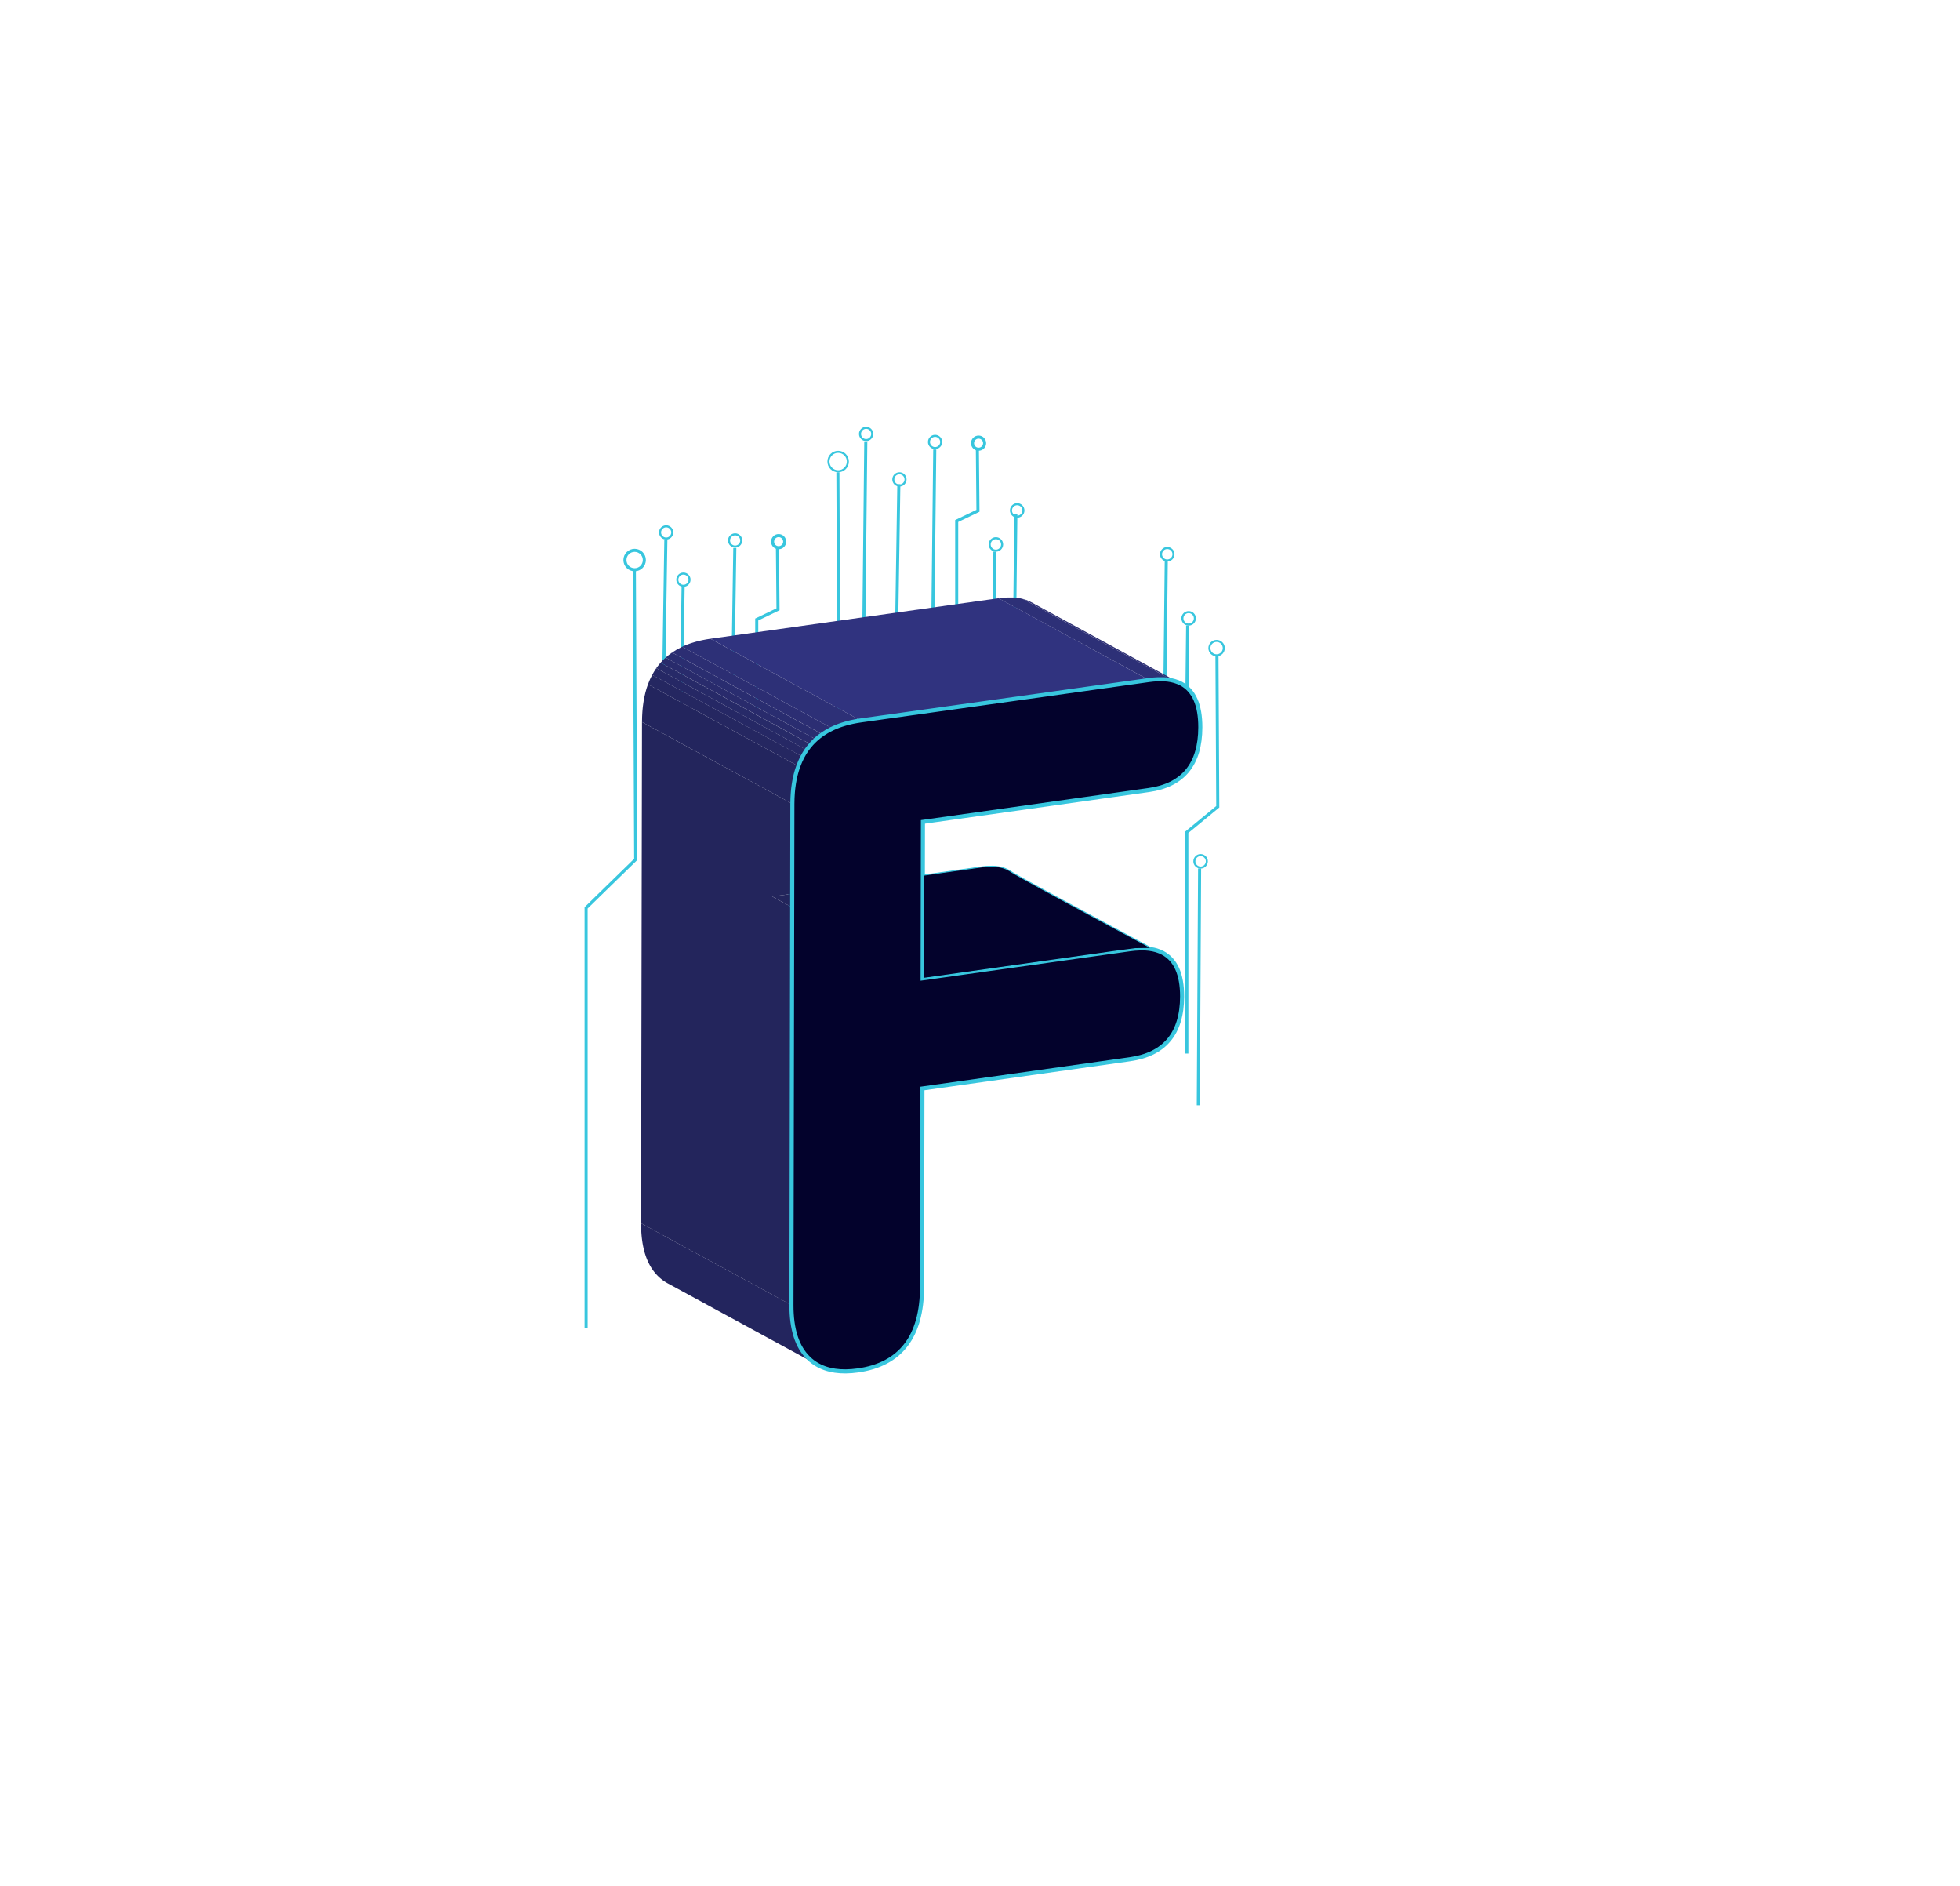 <svg xmlns="http://www.w3.org/2000/svg" viewBox="0 0 1920 1847"><defs><style>.cls-1,.cls-2,.cls-3{fill:none;}.cls-1,.cls-15,.cls-16,.cls-2{stroke:#38c6de;stroke-miterlimit:10;}.cls-1{stroke-width:2px;}.cls-2{stroke-width:3px;}.cls-4{fill:#2d3077;}.cls-5{fill:#2c2e73;}.cls-6{fill:#2a2d70;}.cls-7{fill:#23255e;}.cls-8{fill:#30337f;}.cls-9{fill:#23255c;}.cls-10{fill:#252761;}.cls-11{fill:#262865;}.cls-12{fill:#272a68;}.cls-13{fill:#292b6c;}.cls-14{fill:#3b3f9d;}.cls-15,.cls-16{fill:#03022c;}.cls-15{stroke-width:4px;}</style></defs><g id="LOGOTIPO_ELEGIDO_FE" data-name="LOGOTIPO ELEGIDO FE"><circle class="cls-1" cx="652.57" cy="521.44" r="5.99"/><line class="cls-2" x1="650.27" y1="656.92" x2="652.26" y2="528.78"/><circle class="cls-2" cx="621.69" cy="548.47" r="9.51"/><polyline class="cls-2" points="621.43 559 622.72 841.68 574.15 889.08 574.15 1300.73"/><line class="cls-2" x1="667.18" y1="703.2" x2="669.17" y2="575.06"/><circle class="cls-1" cx="669.48" cy="567.72" r="5.99"/><circle class="cls-2" cx="762.74" cy="530.46" r="5.93"/><polyline class="cls-2" points="761.58 537.03 762.13 596.7 741.3 606.71 741.3 693.6"/><line class="cls-2" x1="717.83" y1="664.78" x2="719.82" y2="536.63"/><circle class="cls-1" cx="720.13" cy="529.3" r="5.99"/><circle class="cls-1" cx="996.44" cy="499.91" r="6.11"/><line class="cls-2" x1="993.83" y1="621.39" x2="995.11" y2="503.79"/><circle class="cls-1" cx="975.57" cy="533.19" r="6.11"/><line class="cls-2" x1="973.31" y1="657.77" x2="974.6" y2="540.17"/><circle class="cls-1" cx="1191.77" cy="634.73" r="7.05"/><polyline class="cls-2" points="1192.12 641.28 1192.92 790.09 1162.61 815.05 1162.61 1031.76"/><circle class="cls-1" cx="1176.1" cy="843.52" r="6.11"/><line class="cls-2" x1="1173.85" y1="1082.41" x2="1175.13" y2="850.5"/><circle class="cls-1" cx="1164.39" cy="605.58" r="6.11"/><line class="cls-2" x1="1162.14" y1="730.16" x2="1163.42" y2="612.56"/><circle class="cls-1" cx="848.44" cy="424.99" r="5.99"/><line class="cls-2" x1="846.13" y1="621.3" x2="848.12" y2="432.33"/><circle class="cls-1" cx="821.05" cy="452.02" r="9.51"/><polyline class="cls-2" points="820.79 462.56 822.08 745.23 773.51 792.64 773.51 1204.29"/><circle class="cls-1" cx="881.07" cy="469.53" r="5.99"/><circle class="cls-2" cx="958.6" cy="434.01" r="5.93"/><polyline class="cls-2" points="957.44 440.59 958 500.26 937.17 510.26 937.17 597.15"/><line class="cls-2" x1="913.7" y1="616.06" x2="915.68" y2="440.18"/><circle class="cls-1" cx="916" cy="432.85" r="5.99"/><line class="cls-2" x1="878.51" y1="602.37" x2="880.5" y2="474.22"/><circle class="cls-1" cx="1143.43" cy="542.8" r="6.11"/><line class="cls-2" x1="1141.18" y1="667.38" x2="1142.46" y2="549.78"/><path class="cls-3" d="M823,710.5c-.63.22-1.25.45-1.86.68C821.74,711,822.36,710.72,823,710.5Z"/><path class="cls-3" d="M819.65,711.76l-1.78.74Z"/><path class="cls-3" d="M830.08,708.32c-.7.19-1.39.37-2.08.57C828.69,708.69,829.38,708.51,830.08,708.32Z"/><path class="cls-3" d="M826.46,709.36c-.66.2-1.31.4-2,.62C825.15,709.76,825.8,709.56,826.46,709.36Z"/><path class="cls-3" d="M792.63,731.29c-.33.41-.65.82-1,1.24C792,732.11,792.3,731.7,792.63,731.29Z"/><path class="cls-3" d="M810.62,716.09l-.51.3Z"/><path class="cls-3" d="M802.42,721.58l-.14.11Z"/><path class="cls-3" d="M788.53,737c-.26.41-.52.82-.77,1.24C788,737.86,788.27,737.45,788.53,737Z"/><path class="cls-3" d="M833.88,707.39c-.76.17-1.52.34-2.26.53C832.36,707.73,833.12,707.56,833.88,707.39Z"/><path class="cls-3" d="M663.31,636q2.21-1.25,4.54-2.35Q665.51,634.72,663.31,636Z"/><path class="cls-3" d="M843.2,705.69c-1.35.19-2.67.4-4,.63C840.53,706.09,841.85,705.88,843.2,705.69Z"/><path class="cls-3" d="M815.15,713.74l1.29-.61-.81.36Z"/><path class="cls-3" d="M837.94,706.56c-.87.16-1.73.32-2.58.5C836.21,706.88,837.07,706.72,837.94,706.56Z"/><path class="cls-3" d="M669.15,633l1.41-.63Z"/><path class="cls-3" d="M778.55,762.68c-.09.41-.16.83-.24,1.24C778.39,763.51,778.46,763.09,778.55,762.68Z"/><path class="cls-3" d="M786,741.41c.21-.4.43-.79.64-1.18-.15.28-.32.55-.47.83C786.1,741.18,786.05,741.3,786,741.41Z"/><path class="cls-3" d="M776.37,780.86c0,.51-.06,1-.07,1.54C776.31,781.88,776.35,781.37,776.37,780.86Z"/><path class="cls-3" d="M781.83,750.9c.14-.41.3-.81.45-1.21-.08.21-.18.42-.26.63S781.89,750.71,781.83,750.9Z"/><path class="cls-3" d="M789.73,735.2c.28-.41.56-.82.85-1.22-.13.18-.27.35-.39.53S789.89,735,789.73,735.2Z"/><path class="cls-3" d="M798.52,725c.36-.33.71-.67,1.07-1-.08.07-.17.13-.24.2C799.06,724.42,798.8,724.69,798.52,725Z"/><path class="cls-3" d="M796.08,727.35c.35-.36.7-.73,1.06-1.08C796.78,726.62,796.43,727,796.08,727.35Z"/><path class="cls-3" d="M793.77,729.91c.34-.4.68-.8,1-1.18-.12.13-.25.25-.36.39S794,729.65,793.77,729.91Z"/><path class="cls-3" d="M777.77,766.91l-.24,1.62Z"/><path class="cls-3" d="M779.64,758c0,.21-.11.4-.16.61C779.53,758.4,779.59,758.21,779.64,758Z"/><path class="cls-3" d="M781,753.38c-.14.44-.29.87-.42,1.31C780.7,754.25,780.85,753.82,781,753.38Z"/><path class="cls-3" d="M805.43,719.36l.66-.44c-.14.09-.29.17-.43.27Z"/><path class="cls-3" d="M777.15,771.31c-.07.58-.13,1.16-.2,1.74C777,772.47,777.08,771.89,777.15,771.31Z"/><path class="cls-3" d="M776.68,775.92c0,.58-.09,1.16-.13,1.74C776.59,777.08,776.64,776.5,776.68,775.92Z"/><path class="cls-3" d="M784.05,745.37c-.12.25-.22.51-.33.76C783.83,745.88,783.93,745.62,784.05,745.37Z"/><path class="cls-3" d="M1156.89,669.6c.11.06.23.1.33.16h0c-.28-.16-.58-.31-.87-.45C1156.54,669.4,1156.71,669.5,1156.89,669.6Z"/><path class="cls-3" d="M1138.73,665.23l.77,0-.64,0Z"/><path class="cls-3" d="M1137.81,665.2l.92,0h.13Z"/><path class="cls-3" d="M1006.08,587.88c.57.23,1.13.47,1.69.72C1007.21,588.35,1006.65,588.11,1006.08,587.88Z"/><path class="cls-3" d="M1002.62,586.74c.62.17,1.23.36,1.82.56C1003.84,587.1,1003.24,586.91,1002.62,586.74Z"/><path class="cls-3" d="M995.44,585.39l.81.08Z"/><path class="cls-3" d="M999.63,586l.7.16Z"/><path class="cls-3" d="M1140.63,665.33c.4,0,.8.06,1.19.09C1141.43,665.39,1141,665.35,1140.63,665.33Z"/><path class="cls-3" d="M1131.88,665.35l1.2-.06Z"/><path class="cls-3" d="M1151.12,667.21l-.69-.21Z"/><path class="cls-3" d="M1154.13,668.28l-.12,0Z"/><path class="cls-3" d="M1128.75,665.62l1-.1h0Z"/><path class="cls-3" d="M1143.05,665.54l.69.09-.19,0Z"/><path class="cls-3" d="M1134.75,665.21h0Z"/><path class="cls-3" d="M1135,665.21h0Z"/><path class="cls-3" d="M686.58,627.26c.49-.11,1-.23,1.48-.33C687.56,627,687.07,627.15,686.58,627.26Z"/><path class="cls-3" d="M1143.55,665.6l.19,0,.75.1Z"/><path class="cls-3" d="M690.64,626.43c.43-.08.85-.17,1.28-.24C691.49,626.26,691.07,626.35,690.64,626.43Z"/><path class="cls-3" d="M1152.48,667.66l.59.22Z"/><path class="cls-3" d="M1156,669.13l-.22-.09c.11.05.22.09.33.15Z"/><path class="cls-3" d="M672.35,631.63l1.47-.58Z"/><path class="cls-3" d="M679.16,629.23l1.54-.47Z"/><path class="cls-3" d="M675.69,630.37l1.51-.52Z"/><path class="cls-3" d="M682.78,628.19c.51-.13,1-.28,1.54-.4C683.8,627.91,683.29,628.06,682.78,628.19Z"/><path class="cls-3" d="M1149.16,666.64l-.71-.16.94.23Z"/><path class="cls-3" d="M991.55,585.11l.94,0Z"/><path class="cls-3" d="M1145.94,666l.83.16.16,0Z"/><path class="cls-3" d="M987.11,585.1l.62,0Z"/><path class="cls-3" d="M982.5,585.39l1.11-.09Z"/><path class="cls-3" d="M1146.77,666.12l.52.09-.36-.07Z"/><path class="cls-3" d="M1126.26,929.3l-.89-.12.18,0Z"/><path class="cls-3" d="M629.38,695.79c.08-1,.17-1.92.27-2.87C629.55,693.87,629.46,694.83,629.38,695.79Z"/><path class="cls-3" d="M1128.84,929.73l-1-.18c.33.06.67.11,1,.18Z"/><path class="cls-3" d="M1120.56,928.81l-1.11,0,1,0Z"/><path class="cls-3" d="M631.25,682.55c.28-1.38.59-2.74.93-4.07C631.84,679.81,631.53,681.17,631.25,682.55Z"/><path class="cls-3" d="M630.47,686.78q.25-1.51.54-3Q630.73,685.27,630.47,686.78Z"/><path class="cls-3" d="M629.85,691.18c.12-.94.24-1.87.38-2.79C630.09,689.31,630,690.24,629.85,691.18Z"/><path class="cls-3" d="M1117.72,928.78h0Z"/><path class="cls-3" d="M1125.55,929.21l-.18,0-.57-.06Z"/><path class="cls-3" d="M635,669.56c.45-1.21.93-2.4,1.44-3.56C635.91,667.16,635.43,668.35,635,669.56Z"/><path class="cls-3" d="M1129.8,665.52l1-.08-1,.08Z"/><path class="cls-3" d="M1121.16,928.83l-.6,0h-.12Z"/><path class="cls-3" d="M632.34,677.89q.43-1.7.93-3.33Q632.78,676.2,632.34,677.89Z"/><path class="cls-3" d="M633.69,673.26c.27-.84.54-1.67.84-2.49C634.23,671.59,634,672.42,633.69,673.26Z"/><path class="cls-3" d="M1116.92,928.79h0Z"/><path class="cls-3" d="M1138.08,932.77c.31.15.6.32.9.48l.36.17-1.24-.64Z"/><path class="cls-3" d="M973.26,848.68l1,.05Z"/><path class="cls-3" d="M968.67,848.68l.67,0Z"/><path class="cls-3" d="M977.23,849l.84.08Z"/><path class="cls-3" d="M964,849l1.16-.09Z"/><path class="cls-3" d="M981.53,849.6l.69.16Z"/><path class="cls-3" d="M809.91,1325.2c.51.42,1,.84,1.56,1.24C810.94,1326,810.42,1325.62,809.91,1325.2Z"/><path class="cls-3" d="M988.13,851.52c.58.22,1.15.47,1.71.72C989.28,852,988.71,851.74,988.13,851.52Z"/><path class="cls-3" d="M628.9,707.12c0-1.64,0-3.26.1-4.85C628.94,703.86,628.91,705.48,628.9,707.12Z"/><path class="cls-3" d="M984.6,850.35c.63.18,1.24.37,1.85.57C985.84,850.72,985.23,850.53,984.6,850.35Z"/><path class="cls-3" d="M629.07,700.73c0-1.08.1-2.14.18-3.2C629.17,698.59,629.12,699.65,629.07,700.73Z"/><path class="cls-3" d="M812.21,1326.94c.55.39,1.09.78,1.66,1.13C813.3,1327.72,812.76,1327.33,812.21,1326.94Z"/><path class="cls-3" d="M807,1322.68c.7.68,1.42,1.33,2.17,2C808.45,1324,807.73,1323.36,807,1322.68Z"/><path class="cls-3" d="M1131.14,930.25c-.25-.07-.51-.11-.76-.17l.92.22Z"/><path class="cls-3" d="M652.29,643.83c.88-.78,1.78-1.55,2.71-2.28C654.07,642.28,653.17,643.05,652.29,643.83Z"/><path class="cls-3" d="M1134.45,931.27c.22.07.43.16.65.24C1134.88,931.43,1134.67,931.34,1134.45,931.27Z"/><path class="cls-3" d="M1132.36,930.6l.71.21Z"/><path class="cls-3" d="M1122.33,928.9l1.2.1Z"/><path class="cls-3" d="M658.79,638.79c1.3-.88,2.63-1.73,4-2.53C661.42,637.06,660.09,637.91,658.79,638.79Z"/><path class="cls-3" d="M1136.09,931.88l.26.12Z"/><path class="cls-3" d="M1110.18,929.21l1-.09Z"/><path class="cls-3" d="M1111.27,929.11l1-.08Z"/><path class="cls-3" d="M1129.12,929.79l-.28-.06h-.06C1128.89,929.75,1129,929.76,1129.12,929.79Z"/><path class="cls-3" d="M1113.38,928.94l1.21-.07Z"/><path class="cls-3" d="M655.12,641.45c1-.77,2-1.5,3-2.22C657.1,640,656.09,640.68,655.12,641.45Z"/><path class="cls-3" d="M639.33,660.1c.37-.66.74-1.31,1.13-2C640.07,658.79,639.7,659.44,639.33,660.1Z"/><path class="cls-3" d="M636.75,665.24c.61-1.36,1.26-2.67,1.94-4C638,662.57,637.36,663.88,636.75,665.24Z"/><path class="cls-3" d="M649.84,646.14c.45-.45.92-.89,1.38-1.32C650.76,645.25,650.29,645.69,649.84,646.14Z"/><path class="cls-3" d="M641.23,656.9q.59-.92,1.2-1.83Q641.82,656,641.23,656.9Z"/><path class="cls-3" d="M643.28,653.85c.35-.49.71-1,1.08-1.45C644,652.88,643.63,653.36,643.28,653.85Z"/><path class="cls-3" d="M647.5,648.6c.42-.47.85-.92,1.28-1.37C648.35,647.68,647.92,648.13,647.5,648.6Z"/><path class="cls-3" d="M645.33,651.15c.37-.46.76-.92,1.14-1.37C646.09,650.23,645.7,650.69,645.33,651.15Z"/><path class="cls-4" d="M1128.75,665.62l1-.1,1-.08c.37,0,.75-.07,1.13-.09l1.2-.06,1.67-.08h3.06l1,0,.64,0,1.13.07c.4,0,.8.06,1.19.09l1.23.12.5.06.94.13,1.45.23,1,.18.36.07c.39.08.77.18,1.16.27l.71.16-147.15-80c-.56-.15-1.11-.3-1.68-.42l-.7-.16c-1.09-.22-2.22-.4-3.38-.54l-.81-.08c-1-.11-2-.18-3-.24l-.94,0c-1.24-.05-2.51-.06-3.82,0l-.62,0c-1.14,0-2.31.11-3.5.2l-1.11.09c-1.4.13-2.82.29-4.29.49L1125.51,666Q1127.16,665.79,1128.75,665.62Z"/><path class="cls-5" d="M1149.39,666.71c.36.09.7.19,1,.29l.69.21c.46.15.91.29,1.36.45l.59.22c.31.12.63.23.94.36l.12,0c.57.24,1.12.5,1.66.76l.22.09-146.59-79.74c-.53-.28-1.09-.54-1.65-.79s-1.12-.49-1.69-.72l-1.64-.58c-.59-.2-1.2-.39-1.82-.56l-.61-.15,147.15,80Z"/><path class="cls-6" d="M1156.12,669.19a2.53,2.53,0,0,1,.23.12c.29.14.59.29.87.45l-147.3-80.13c-.16-.09-.33-.16-.5-.24L1156,669.13Z"/><path class="cls-7" d="M797.29,1334.4c-.25-.17-.5-.32-.74-.5-.54-.39-1-.82-1.57-1.24-.23-.19-.48-.36-.71-.56-.74-.62-1.46-1.28-2.16-2q-16.89-16.34-16.82-52L628,1198q-.06,35.65,16.82,52a42.88,42.88,0,0,0,9.33,6.87L801.44,1337c-.51-.28-1-.59-1.49-.88-.33-.2-.68-.38-1-.59C798.38,1335.18,797.83,1334.79,797.29,1334.4Z"/><polygon class="cls-8" points="1125.52 666.01 978.21 585.88 695.9 625.56 843.2 705.69 1125.52 666.01"/><polygon class="cls-9" points="776.02 888.64 756.5 878.02 776.04 875.28 776.2 787.25 628.9 707.12 627.99 1198.04 775.29 1278.17 776.02 888.64"/><polygon class="cls-9" points="776.02 888.64 776.04 875.28 756.5 878.02 776.02 888.64"/><path class="cls-7" d="M776.3,782.4c0-.52.05-1,.07-1.54,0-1.08.1-2.14.18-3.2,0-.58.09-1.16.13-1.74.08-1,.17-1.92.27-2.87.07-.58.13-1.16.2-1.74.12-.94.25-1.87.38-2.78l.24-1.62c.17-1,.35-2,.54-3,.08-.41.15-.83.24-1.24.28-1.38.59-2.74.93-4.07,0-.21.11-.4.16-.61.29-1.12.6-2.22.93-3.31.13-.44.28-.87.42-1.31.27-.83.55-1.66.84-2.48.06-.19.12-.39.19-.58L634.74,670.2c-.07.19-.15.38-.21.57-.3.82-.57,1.65-.84,2.49-.14.43-.29.86-.42,1.3q-.49,1.63-.93,3.33c-.05.2-.11.39-.16.59-.34,1.33-.65,2.69-.93,4.07-.09.41-.16.82-.24,1.23q-.28,1.49-.54,3l-.24,1.61c-.14.92-.26,1.85-.38,2.79-.07.58-.13,1.16-.2,1.74-.1,1-.19,1.91-.27,2.87,0,.58-.09,1.16-.13,1.74-.08,1.06-.13,2.12-.18,3.2,0,.51-.06,1-.07,1.54-.06,1.59-.09,3.21-.1,4.85l147.3,80.13C776.21,785.61,776.24,784,776.3,782.4Z"/><path class="cls-10" d="M782.28,749.69c.45-1.21.93-2.4,1.44-3.56.11-.25.21-.51.33-.76.61-1.36,1.26-2.67,1.94-4,.06-.11.11-.23.17-.35L638.87,660.94l-.18.34c-.68,1.29-1.33,2.6-1.94,4-.12.25-.22.51-.33.76-.51,1.16-1,2.35-1.44,3.56l-.24.64L782,750.32C782.1,750.11,782.2,749.9,782.28,749.69Z"/><path class="cls-11" d="M786.63,740.23c.37-.66.74-1.31,1.13-2,.25-.42.51-.83.77-1.24.39-.62.79-1.23,1.2-1.84.16-.22.3-.46.46-.69L642.9,654.39l-.47.68q-.61.91-1.2,1.83c-.26.42-.52.83-.77,1.25-.39.64-.76,1.29-1.13,2l-.46.84,147.29,80.12C786.31,740.78,786.48,740.51,786.63,740.23Z"/><path class="cls-12" d="M790.58,734c.35-.49.71-1,1.08-1.45s.64-.83,1-1.24.76-.93,1.14-1.38c.23-.26.44-.54.67-.79L647.15,649c-.23.25-.45.52-.68.78-.38.45-.77.91-1.14,1.37s-.65.83-1,1.25-.73,1-1.08,1.45l-.38.54,147.29,80.12C790.31,734.33,790.45,734.16,790.58,734Z"/><path class="cls-13" d="M794.8,728.73c.42-.47.85-.92,1.28-1.38s.7-.73,1.06-1.08.92-.89,1.38-1.32c.28-.26.54-.53.83-.79L652.06,644l-.84.78c-.46.43-.93.87-1.38,1.32s-.71.72-1.06,1.09-.86.9-1.28,1.37l-.35.4,147.29,80.12C794.55,729,794.68,728.86,794.8,728.73Z"/><path class="cls-6" d="M799.59,724c.88-.78,1.77-1.54,2.69-2.27l.14-.11c1-.77,2-1.51,3-2.22l.23-.17L658.37,639.06l-.25.17c-1,.72-2,1.45-3,2.22l-.12.1c-.93.73-1.83,1.5-2.71,2.28l-.23.21,147.29,80.12C799.42,724.09,799.51,724,799.59,724Z"/><path class="cls-5" d="M806.09,718.92c1.3-.88,2.63-1.73,4-2.53l.51-.3c1.46-.83,3-1.61,4.53-2.35l.48-.25L668.35,633.37l-.5.24q-2.34,1.11-4.54,2.35l-.5.3c-1.39.8-2.72,1.65-4,2.53l-.42.27,147.29,80.13C805.8,719.09,806,719,806.09,718.92Z"/><path class="cls-4" d="M816.44,713.13l1.43-.63,1.78-.74,1.48-.58c.61-.23,1.23-.46,1.86-.68l1.51-.52c.65-.22,1.3-.42,2-.62l1.54-.47c.69-.2,1.38-.38,2.08-.57l1.54-.4c.74-.19,1.5-.36,2.26-.53.49-.11,1-.23,1.48-.33.85-.18,1.71-.34,2.58-.5.43-.08.85-.17,1.28-.24,1.31-.23,2.63-.44,4-.63L695.9,625.56c-1.35.19-2.67.4-4,.63-.43.07-.85.16-1.28.24-.87.16-1.73.32-2.58.5-.5.1-1,.22-1.48.33-.76.17-1.52.34-2.26.53-.52.12-1,.27-1.54.4-.7.19-1.39.37-2.08.57l-1.54.47c-.66.2-1.31.4-2,.62l-1.51.52-1.87.68-1.47.58-1.79.74-1.41.63-.8.37,147.28,80.12Z"/><path class="cls-14" d="M1125.51,666c1.47-.2,2.89-.36,4.29-.49l-1,.1Q1127.16,665.79,1125.51,666Z"/><path class="cls-14" d="M1128.78,929.73c-.32-.07-.66-.12-1-.18-.51-.09-1-.18-1.53-.25l-.71-.09C1126.66,929.35,1127.74,929.52,1128.78,929.73Z"/><path class="cls-14" d="M1124.53,929.1c-.33,0-.66-.08-1-.1l-1.2-.1-.82,0C1122.54,928.91,1123.54,929,1124.53,929.1Z"/><path class="cls-14" d="M1120.44,928.81l-1,0h-2.53C1118.12,928.76,1119.29,928.77,1120.44,928.81Z"/><path class="cls-14" d="M1116,928.82l-1.38,0-1.21.07-1,.08C1113.63,928.92,1114.81,928.85,1116,928.82Z"/><path class="cls-14" d="M1148.45,666.48c-.27-.07-.55-.12-.82-.18.78.17,1.54.36,2.29.57l-.53-.16Z"/><path class="cls-14" d="M1152.48,667.66c-.24-.09-.5-.15-.74-.23.56.19,1.11.38,1.64.59l-.31-.14Z"/><path class="cls-14" d="M1156.12,669.19c-.11-.06-.22-.1-.33-.15s-.49-.2-.72-.31c.62.28,1.23.56,1.82.87-.18-.1-.35-.2-.54-.29Z"/><path class="cls-14" d="M1131.9,930.48c-.2-.05-.39-.13-.6-.18l-.92-.22-.86-.19C1130.34,930.06,1131.13,930.27,1131.9,930.48Z"/><path class="cls-14" d="M1135.43,931.65l-.33-.14c-.22-.08-.43-.17-.65-.24l-.7-.22C1134.32,931.24,1134.88,931.43,1135.43,931.65Z"/><path class="cls-14" d="M1144.49,665.73l-.75-.1c1,.13,2,.29,3,.49l-.83-.16Z"/><path class="cls-14" d="M1136.14,665.2h-.86c1.17,0,2.32,0,3.45,0l-.92,0Z"/><path class="cls-14" d="M1137.14,932.37c.62.28,1.25.56,1.84.88-.3-.16-.59-.33-.9-.48S1137.45,932.51,1137.14,932.37Z"/><path class="cls-14" d="M1131.88,665.35l-1,.08c1.18-.09,2.35-.16,3.49-.2l-1.33.06Z"/><path class="cls-15" d="M1106.87,929.62c1.5-.22,3-.37,4.39-.51h0l1-.08h.2c1.21-.1,2.39-.17,3.55-.2l.34,0h.61c1.2,0,2.37,0,3.52,0l.72,0c.12,0,.23,0,.35,0,1,0,2,.13,3,.24l.27,0,.75.09c1.11.14,2.19.31,3.23.52.11,0,.23,0,.34.06s.27.07.4.1c.82.17,1.61.38,2.38.59.15,0,.31.07.46.12l.71.21c.23.07.45.16.68.24.57.19,1.13.38,1.68.6.21.08.45.14.66.23l.26.12c.27.11.52.25.79.37.62.28,1.25.56,1.84.88q19,10.05,19,42.63-.1,54.36-51.28,61.54L903.6,1066l-.36,194.23q-.13,73.08-62.87,81.88-24.71,3.47-40.42-5.94c-.33-.2-.68-.38-1-.59-.56-.36-1.11-.75-1.65-1.14-.25-.17-.5-.32-.74-.5-.54-.39-1-.82-1.57-1.24-.23-.19-.48-.36-.71-.56-.74-.62-1.46-1.28-2.16-2q-16.89-16.34-16.82-52l.91-490.92c0-1.64,0-3.26.1-4.85,0-.52.05-1,.07-1.54,0-1.08.1-2.14.18-3.2,0-.58.09-1.16.13-1.74.08-1,.17-1.92.27-2.87.07-.58.13-1.16.2-1.74.12-.94.25-1.87.38-2.78l.24-1.62c.17-1,.35-2,.54-3,.08-.41.15-.83.24-1.24.28-1.38.59-2.74.93-4.07,0-.21.11-.4.16-.61.29-1.12.6-2.22.93-3.31.13-.44.28-.87.42-1.31.27-.83.55-1.66.84-2.48.14-.41.3-.81.45-1.21.45-1.21.93-2.4,1.44-3.56.11-.25.21-.51.33-.76.61-1.36,1.26-2.67,1.94-4,.21-.4.43-.79.64-1.18.37-.66.74-1.31,1.13-2,.25-.42.51-.83.77-1.24.39-.62.79-1.23,1.2-1.84.28-.41.56-.82.85-1.22s.71-1,1.08-1.45.64-.83,1-1.24.76-.93,1.14-1.38.68-.8,1-1.18.85-.92,1.28-1.38.7-.73,1.06-1.08.92-.89,1.38-1.32.71-.67,1.07-1c.88-.78,1.77-1.54,2.69-2.27l.14-.11c1-.77,2-1.51,3-2.22l.66-.44c1.3-.88,2.63-1.73,4-2.53l.51-.3c1.46-.83,3-1.61,4.53-2.35l1.29-.61,1.43-.63,1.78-.74,1.48-.58c.61-.23,1.23-.46,1.86-.68l1.51-.52c.65-.22,1.3-.42,2-.62l1.54-.47c.69-.2,1.38-.38,2.08-.57l1.54-.4c.74-.19,1.5-.36,2.26-.53.49-.11,1-.23,1.48-.33.85-.18,1.71-.34,2.58-.5.43-.08.85-.17,1.28-.24,1.31-.23,2.63-.44,4-.63L1125.51,666c1.47-.2,2.89-.36,4.29-.49l1-.08h.17c1.18-.09,2.35-.16,3.49-.2l.34,0h.53c1.17,0,2.32,0,3.45,0l.77,0,.29,0c1,.06,2,.13,3,.24l.3,0,.69.09c1,.13,2,.29,3,.49l.52.09.34.09c.78.17,1.54.36,2.29.57l.51.13.69.21.62.22c.56.19,1.11.38,1.64.59.21.08.43.14.63.22l.12,0c.32.14.62.31.94.45.62.28,1.23.56,1.82.87q18.93,10,18.88,42.79-.11,54.36-50.46,61.43L904.09,804.91,904,857.3l-.14,76.12-.05,24.73,203.07-28.53"/><path class="cls-14" d="M1111.23,929.12l-1,.09c-1.09.11-2.19.25-3.31.41,1.5-.22,3-.37,4.39-.51Z"/><path class="cls-14" d="M1140.63,665.33l-.84-.05c1,.06,2,.13,3,.24l-.93-.1C1141.43,665.39,1141,665.35,1140.63,665.33Z"/><path class="cls-14" d="M1126.26,929.3c.51.07,1,.16,1.53.25Z"/><path class="cls-14" d="M1113.38,928.94l-1.16.09h.2Z"/><path class="cls-14" d="M1130.38,930.08c-.42-.1-.83-.21-1.26-.29.14,0,.27.07.4.1Z"/><path class="cls-14" d="M1111.27,929.11h0Z"/><path class="cls-14" d="M1117.72,928.78h0Z"/><path class="cls-14" d="M1106.87,929.62c1.12-.16,2.22-.3,3.31-.41C1109.09,929.32,1108,929.46,1106.87,929.62Z"/><path class="cls-14" d="M1116.31,928.8c-.56,0-1.14,0-1.72.07l1.38,0Z"/><path class="cls-14" d="M1122.33,928.9l-1.17-.07c.12,0,.23,0,.35,0Z"/><path class="cls-14" d="M1124.8,929.12c-.42,0-.84-.09-1.27-.12.34,0,.67.06,1,.1Z"/><path class="cls-14" d="M1132.36,930.6c-.35-.11-.7-.21-1.06-.3.21.05.4.13.6.18S1132.21,930.55,1132.36,930.6Z"/><path class="cls-14" d="M1138.08,932.77c-.56-.27-1.14-.53-1.73-.77.27.11.52.25.79.37S1137.78,932.62,1138.08,932.77Z"/><path class="cls-14" d="M1136.09,931.88c-.32-.13-.66-.25-1-.37l.33.14C1135.64,931.73,1135.88,931.79,1136.09,931.88Z"/><path class="cls-14" d="M1134.45,931.27c-.46-.16-.92-.32-1.38-.46.23.07.45.16.68.24Z"/><path class="cls-14" d="M1139.5,665.26l.29,0,.84.05Z"/><path class="cls-14" d="M1147.29,666.21l.34.09c.27.06.55.11.82.18C1148.06,666.39,1147.68,666.29,1147.29,666.21Z"/><path class="cls-14" d="M1142.75,665.52l.3,0-1.23-.12Z"/><path class="cls-14" d="M1144.49,665.73l1.45.23Z"/><path class="cls-14" d="M1130.75,665.44h.17l1-.08C1131.5,665.37,1131.12,665.41,1130.75,665.44Z"/><path class="cls-14" d="M1125.51,666q1.65-.22,3.24-.39Q1127.16,665.79,1125.51,666Z"/><path class="cls-14" d="M1134.41,665.23l.34,0-1.67.08Z"/><path class="cls-14" d="M1136.14,665.2h0Z"/><path class="cls-14" d="M1151.12,667.21l.62.22c.24.08.5.14.74.23C1152,667.5,1151.58,667.36,1151.12,667.21Z"/><path class="cls-14" d="M1154.13,668.28c.32.14.62.31.94.45s.49.2.72.31C1155.25,668.78,1154.7,668.52,1154.13,668.28Z"/><path class="cls-14" d="M1149.92,666.87l.51.13c-.34-.1-.68-.2-1-.29Z"/><path class="cls-14" d="M1153.38,668c.21.08.43.14.63.22-.31-.13-.63-.24-.94-.36Z"/><path class="cls-14" d="M1156.12,669.19l.23.12A2.53,2.53,0,0,0,1156.12,669.19Z"/><path class="cls-14" d="M809.2,1324.64c.23.2.47.37.71.56C809.67,1325,809.43,1324.84,809.2,1324.64Z"/><path class="cls-14" d="M811.47,1326.44c.24.18.5.33.74.5C812,1326.77,811.71,1326.62,811.47,1326.44Z"/><path class="cls-14" d="M814.87,1328.67c-.33-.2-.68-.39-1-.6C814.19,1328.28,814.54,1328.47,814.87,1328.67Z"/><path class="cls-16" d="M904.74,857.09c26.72-3.85,47.31-6.74,57.77-8.2a56.93,56.93,0,0,1,8.61-.53,37.44,37.44,0,0,1,12.22,1.75,29.52,29.52,0,0,1,7,3.49c6.18,4.1,59.21,32.84,138,75.11l-6,.19-9.91.12-18.15,2.37L904.74,958.15Z"/></g></svg>